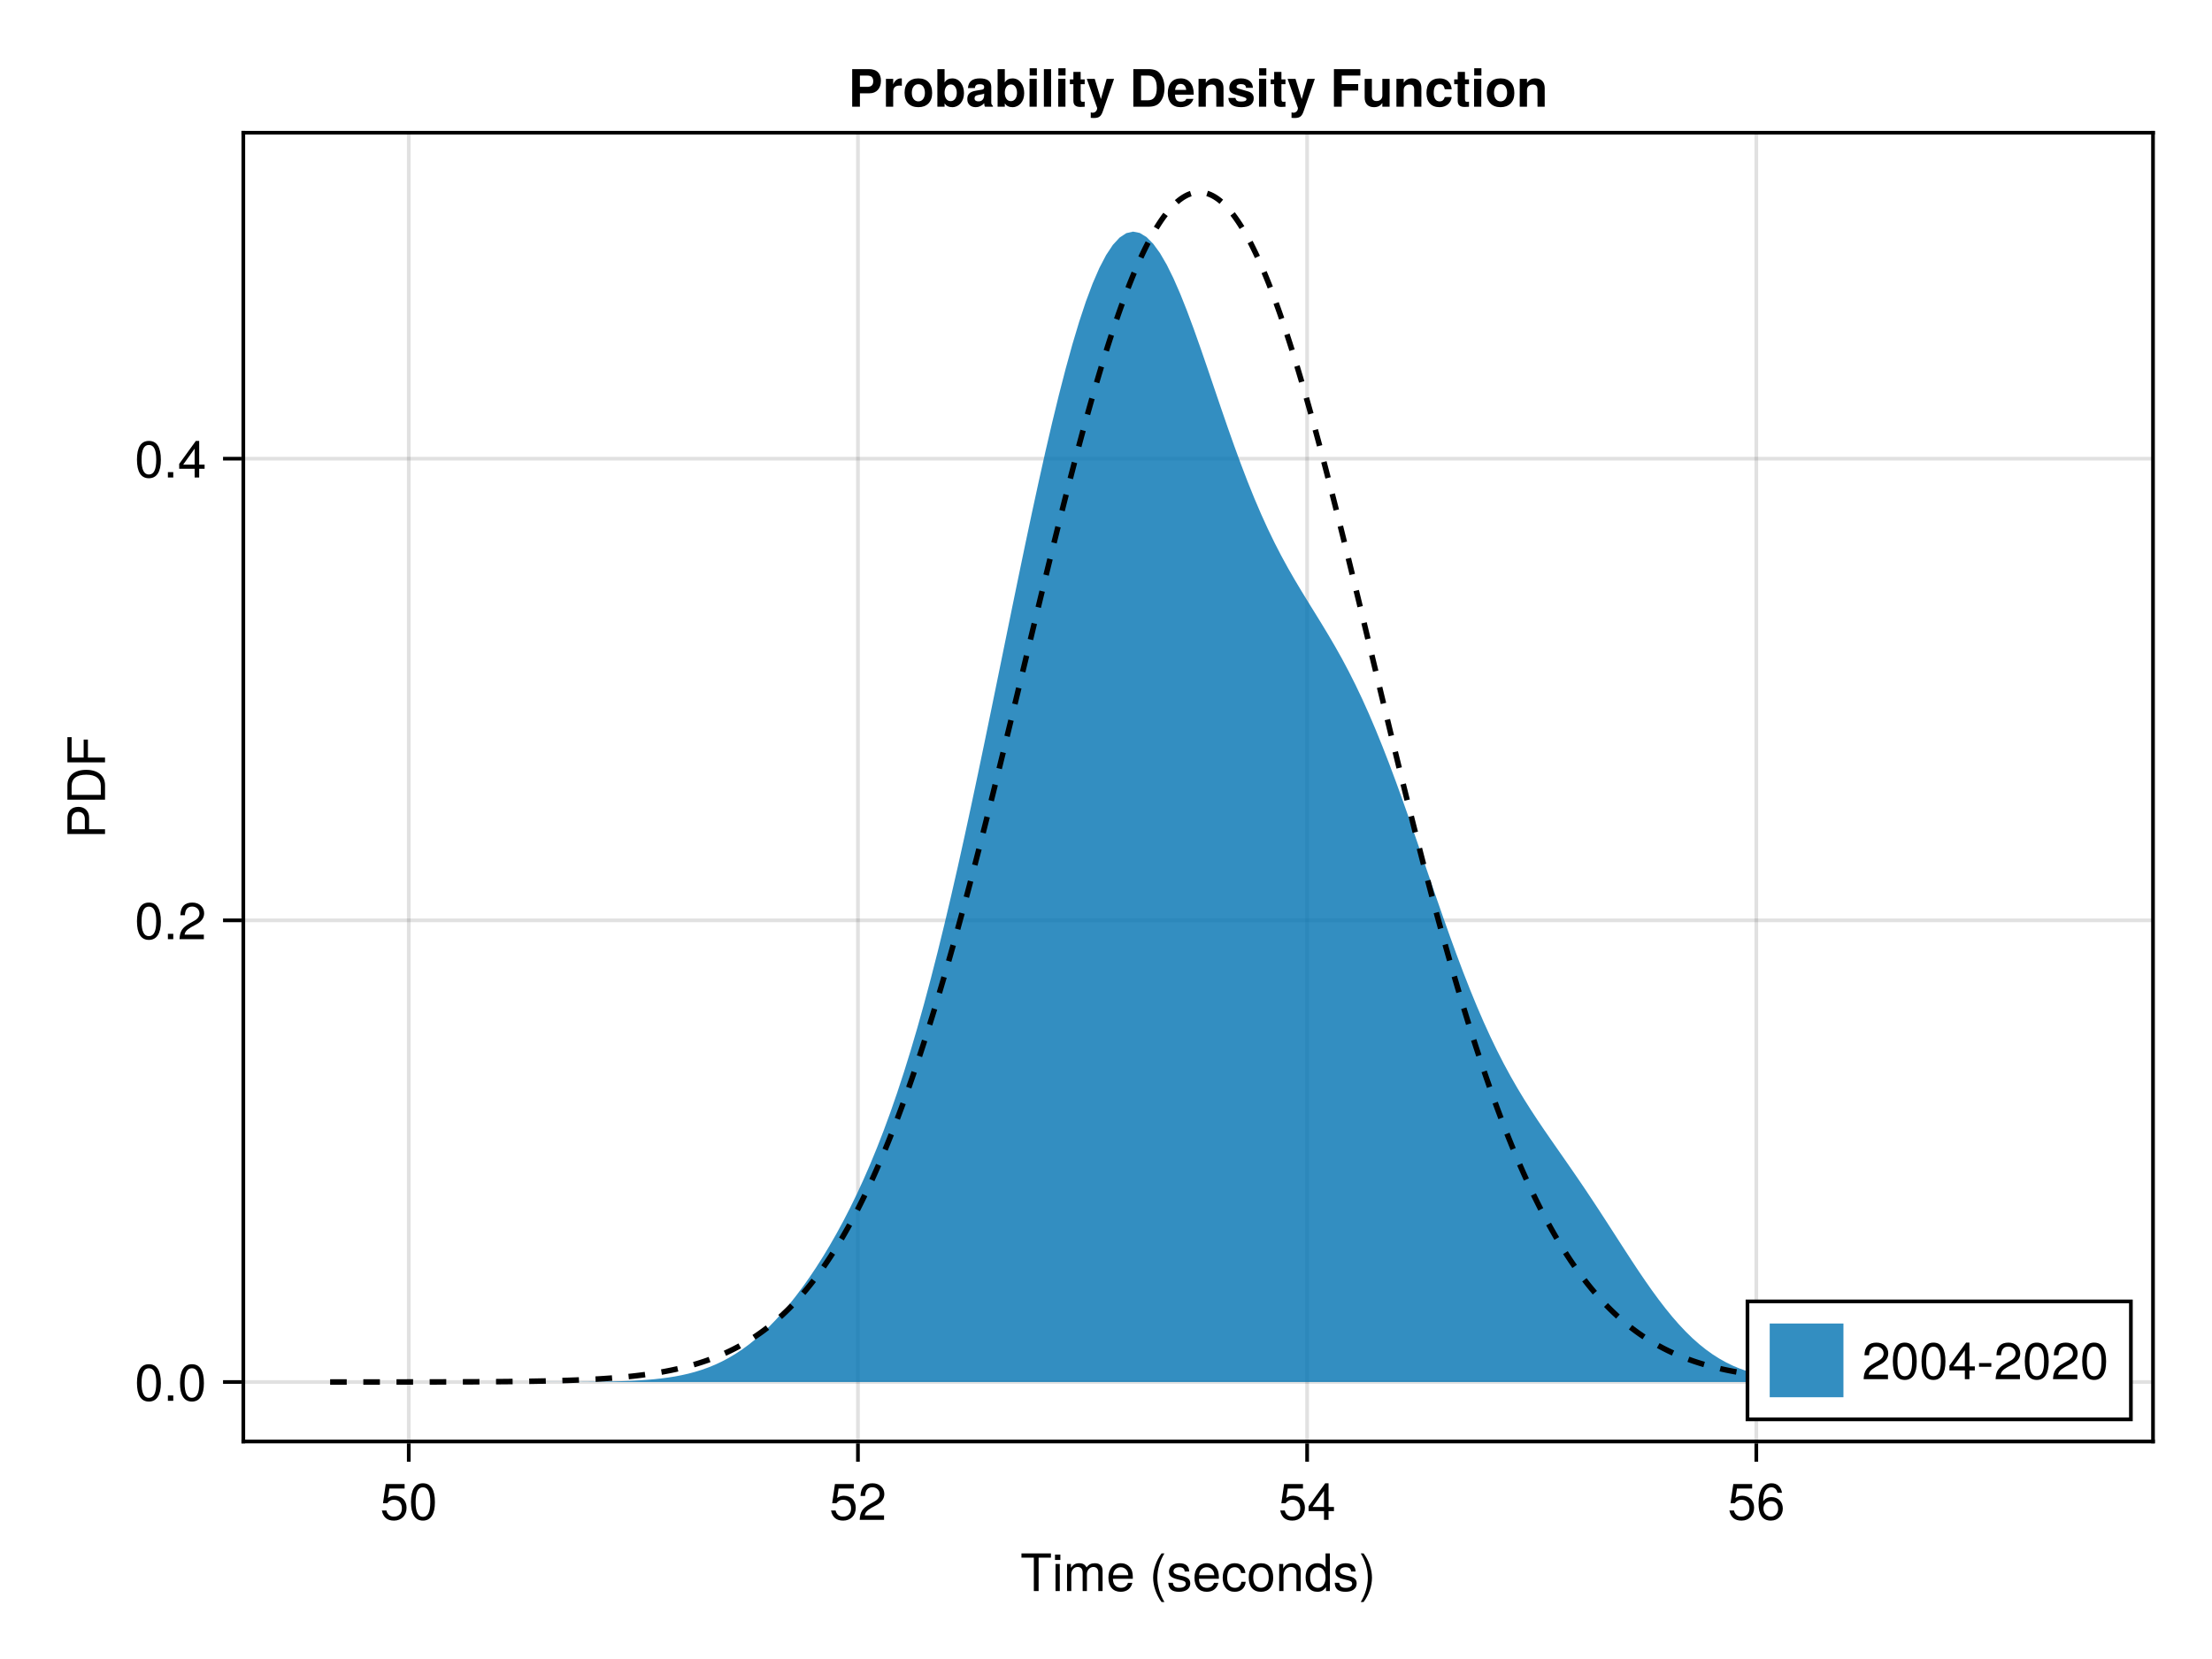 <?xml version="1.0" encoding="UTF-8"?>
<svg xmlns="http://www.w3.org/2000/svg" xmlns:xlink="http://www.w3.org/1999/xlink" width="600" height="450" viewBox="0 0 600 450">
<defs>
<g>
<g id="glyph-0-0-ffce3eb0">
<path d="M 8.297 -9.062 C 8.297 -9.062 4.953 -9.062 4.953 -9.062 C 4.953 -9.062 4.953 0 4.953 0 C 4.953 0 3.656 0 3.656 0 C 3.656 0 3.656 -9.062 3.656 -9.062 C 3.656 -9.062 0.297 -9.062 0.297 -9.062 C 0.297 -9.062 0.297 -10.203 0.297 -10.203 C 0.297 -10.203 8.297 -10.203 8.297 -10.203 C 8.297 -10.203 8.297 -9.062 8.297 -9.062 Z M 8.297 -9.062 "/>
</g>
<g id="glyph-0-1-ffce3eb0">
<path d="M 2.141 0 C 2.141 0 0.984 0 0.984 0 C 0.984 0 0.984 -7.344 0.984 -7.344 C 0.984 -7.344 2.141 -7.344 2.141 -7.344 C 2.141 -7.344 2.141 0 2.141 0 Z M 2.297 -8.438 C 2.297 -8.438 0.844 -8.438 0.844 -8.438 C 0.844 -8.438 0.844 -9.891 0.844 -9.891 C 0.844 -9.891 2.297 -9.891 2.297 -9.891 C 2.297 -9.891 2.297 -8.438 2.297 -8.438 Z M 2.297 -8.438 "/>
</g>
<g id="glyph-0-2-ffce3eb0">
<path d="M 10.641 0 C 10.641 0 9.484 0 9.484 0 C 9.484 0 9.484 -5.047 9.484 -5.047 C 9.484 -5.984 8.984 -6.531 8.141 -6.531 C 7.188 -6.531 6.391 -5.672 6.391 -4.609 C 6.391 -4.609 6.391 0 6.391 0 C 6.391 0 5.234 0 5.234 0 C 5.234 0 5.234 -5.047 5.234 -5.047 C 5.234 -5.984 4.75 -6.531 3.875 -6.531 C 2.922 -6.531 2.156 -5.672 2.156 -4.609 C 2.156 -4.609 2.156 0 2.156 0 C 2.156 0 1 0 1 0 C 1 0 1 -7.344 1 -7.344 C 1 -7.344 2.062 -7.344 2.062 -7.344 C 2.062 -7.344 2.062 -6.297 2.062 -6.297 C 2.688 -7.188 3.328 -7.547 4.312 -7.547 C 5.266 -7.547 5.859 -7.203 6.281 -6.422 C 6.969 -7.25 7.562 -7.547 8.547 -7.547 C 9.906 -7.547 10.641 -6.812 10.641 -5.5 C 10.641 -5.5 10.641 0 10.641 0 Z M 10.641 0 "/>
</g>
<g id="glyph-0-3-ffce3eb0">
</g>
<g id="glyph-0-4-ffce3eb0">
<path d="M 7.188 -3.328 C 7.188 -3.328 1.781 -3.328 1.781 -3.328 C 1.812 -1.656 2.719 -0.875 3.938 -0.875 C 4.875 -0.875 5.531 -1.266 5.859 -2.219 C 5.859 -2.219 7.031 -2.219 7.031 -2.219 C 6.734 -0.734 5.578 0.203 3.891 0.203 C 1.828 0.203 0.562 -1.219 0.562 -3.625 C 0.562 -6.031 1.875 -7.547 3.922 -7.547 C 5.297 -7.547 6.406 -6.812 6.891 -5.609 C 7.094 -5.062 7.188 -4.391 7.188 -3.328 Z M 5.938 -4.375 C 5.938 -5.516 5.047 -6.469 3.906 -6.469 C 2.734 -6.469 1.906 -5.594 1.812 -4.281 C 1.812 -4.281 5.922 -4.281 5.922 -4.281 C 5.938 -4.312 5.938 -4.375 5.938 -4.375 Z M 5.938 -4.375 "/>
</g>
<g id="glyph-0-5-ffce3eb0">
<path d="M 6.672 -2.516 C 6.531 -0.844 5.438 0.203 3.688 0.203 C 1.688 0.203 0.438 -1.234 0.438 -3.594 C 0.438 -6.031 1.719 -7.547 3.703 -7.547 C 5.328 -7.547 6.453 -6.656 6.594 -4.875 C 6.594 -4.875 5.422 -4.875 5.422 -4.875 C 5.281 -5.891 4.656 -6.469 3.688 -6.469 C 2.406 -6.469 1.656 -5.438 1.656 -3.594 C 1.656 -1.859 2.422 -0.875 3.703 -0.875 C 4.703 -0.875 5.312 -1.344 5.5 -2.516 C 5.5 -2.516 6.672 -2.516 6.672 -2.516 Z M 6.672 -2.516 "/>
</g>
<g id="glyph-0-6-ffce3eb0">
<path d="M 7.141 -3.609 C 7.141 -1.203 5.875 0.203 3.828 0.203 C 1.734 0.203 0.5 -1.203 0.5 -3.672 C 0.5 -6.125 1.75 -7.547 3.812 -7.547 C 5.922 -7.547 7.141 -6.141 7.141 -3.609 Z M 5.922 -3.625 C 5.922 -5.453 5.141 -6.469 3.828 -6.469 C 2.516 -6.469 1.719 -5.438 1.719 -3.672 C 1.719 -1.891 2.516 -0.875 3.828 -0.875 C 5.109 -0.875 5.922 -1.906 5.922 -3.625 Z M 5.922 -3.625 "/>
</g>
<g id="glyph-0-7-ffce3eb0">
<path d="M 6.812 0 C 6.812 0 5.656 0 5.656 0 C 5.656 0 5.656 -5.078 5.656 -5.078 C 5.656 -5.969 5.062 -6.531 4.141 -6.531 C 2.953 -6.531 2.141 -5.547 2.141 -4.047 C 2.141 -4.047 2.141 0 2.141 0 C 2.141 0 0.984 0 0.984 0 C 0.984 0 0.984 -7.344 0.984 -7.344 C 0.984 -7.344 2.062 -7.344 2.062 -7.344 C 2.062 -7.344 2.062 -6.109 2.062 -6.109 C 2.703 -7.125 3.406 -7.547 4.5 -7.547 C 5.906 -7.547 6.812 -6.766 6.812 -5.547 C 6.812 -5.547 6.812 0 6.812 0 Z M 6.812 0 "/>
</g>
<g id="glyph-0-8-ffce3eb0">
<path d="M 6.422 -2.062 C 6.422 -0.641 5.25 0.203 3.406 0.203 C 1.484 0.203 0.531 -0.547 0.469 -2.234 C 0.469 -2.234 1.703 -2.234 1.703 -2.234 C 1.859 -1.125 2.453 -0.875 3.5 -0.875 C 4.516 -0.875 5.203 -1.281 5.203 -1.953 C 5.203 -2.484 4.891 -2.734 4.078 -2.922 C 4.078 -2.922 2.984 -3.188 2.984 -3.188 C 1.25 -3.609 0.656 -4.156 0.656 -5.312 C 0.656 -6.656 1.766 -7.547 3.469 -7.547 C 5.172 -7.547 6.125 -6.734 6.125 -5.297 C 6.125 -5.297 4.906 -5.297 4.906 -5.297 C 4.875 -6.062 4.375 -6.469 3.438 -6.469 C 2.484 -6.469 1.875 -6.031 1.875 -5.359 C 1.875 -4.844 2.281 -4.531 3.234 -4.312 C 3.234 -4.312 4.359 -4.047 4.359 -4.047 C 5.812 -3.703 6.422 -3.156 6.422 -2.062 Z M 6.422 -2.062 "/>
</g>
<g id="glyph-0-9-ffce3eb0">
<path d="M 3.578 -3.609 C 3.578 -1.406 2.703 1.141 1.297 2.969 C 1.297 2.969 0.531 2.969 0.531 2.969 C 1.766 0.984 2.453 -1.391 2.453 -3.609 C 2.453 -5.859 1.766 -8.203 0.531 -10.203 C 0.531 -10.203 1.297 -10.203 1.297 -10.203 C 2.703 -8.375 3.578 -5.828 3.578 -3.609 Z M 3.578 -3.609 "/>
</g>
<g id="glyph-0-10-ffce3eb0">
<path d="M 7.188 -3.297 C 7.188 -1.188 5.781 0.203 3.781 0.203 C 2.016 0.203 0.891 -0.578 0.484 -2.547 C 0.484 -2.547 1.719 -2.547 1.719 -2.547 C 2.016 -1.422 2.672 -0.875 3.75 -0.875 C 5.094 -0.875 5.922 -1.688 5.922 -3.125 C 5.922 -4.594 5.078 -5.453 3.75 -5.453 C 2.984 -5.453 2.5 -5.203 1.938 -4.516 C 1.938 -4.516 0.797 -4.516 0.797 -4.516 C 0.797 -4.516 1.547 -9.719 1.547 -9.719 C 1.547 -9.719 6.656 -9.719 6.656 -9.719 C 6.656 -9.719 6.656 -8.5 6.656 -8.5 C 6.656 -8.5 2.531 -8.5 2.531 -8.5 C 2.531 -8.5 2.141 -5.938 2.141 -5.938 C 2.719 -6.359 3.281 -6.531 3.969 -6.531 C 5.875 -6.531 7.188 -5.25 7.188 -3.297 Z M 7.188 -3.297 "/>
</g>
<g id="glyph-0-11-ffce3eb0">
<path d="M 7.156 -7.016 C 7.156 -5.797 6.438 -4.766 5.047 -4.016 C 5.047 -4.016 3.656 -3.266 3.656 -3.266 C 2.438 -2.547 1.984 -2.031 1.859 -1.219 C 1.859 -1.219 7.078 -1.219 7.078 -1.219 C 7.078 -1.219 7.078 0 7.078 0 C 7.078 0 0.469 0 0.469 0 C 0.594 -2.188 1.188 -3.125 3.266 -4.297 C 3.266 -4.297 4.547 -5.031 4.547 -5.031 C 5.438 -5.531 5.891 -6.203 5.891 -6.984 C 5.891 -8.047 5.047 -8.844 3.938 -8.844 C 2.719 -8.844 2.031 -8.141 1.938 -6.484 C 1.938 -6.484 0.703 -6.484 0.703 -6.484 C 0.766 -8.891 1.953 -9.922 3.969 -9.922 C 5.859 -9.922 7.156 -8.688 7.156 -7.016 Z M 7.156 -7.016 "/>
</g>
<g id="glyph-0-12-ffce3eb0">
<path d="M 7.281 -2.375 C 7.281 -2.375 5.812 -2.375 5.812 -2.375 C 5.812 -2.375 5.812 0 5.812 0 C 5.812 0 4.578 0 4.578 0 C 4.578 0 4.578 -2.375 4.578 -2.375 C 4.578 -2.375 0.391 -2.375 0.391 -2.375 C 0.391 -2.375 0.391 -3.688 0.391 -3.688 C 0.391 -3.688 4.906 -9.922 4.906 -9.922 C 4.906 -9.922 5.812 -9.922 5.812 -9.922 C 5.812 -9.922 5.812 -3.484 5.812 -3.484 C 5.812 -3.484 7.281 -3.484 7.281 -3.484 C 7.281 -3.484 7.281 -2.375 7.281 -2.375 Z M 4.578 -3.484 C 4.578 -3.484 4.578 -7.828 4.578 -7.828 C 4.578 -7.828 1.469 -3.484 1.469 -3.484 C 1.469 -3.484 4.578 -3.484 4.578 -3.484 Z M 4.578 -3.484 "/>
</g>
<g id="glyph-0-13-ffce3eb0">
<path d="M 7.188 -3.078 C 7.188 -1.141 5.828 0.203 3.938 0.203 C 1.672 0.203 0.609 -1.422 0.609 -4.516 C 0.609 -7.984 1.844 -9.922 4.156 -9.922 C 5.672 -9.922 6.734 -8.953 6.969 -7.344 C 6.969 -7.344 5.734 -7.344 5.734 -7.344 C 5.547 -8.281 4.938 -8.828 4.078 -8.828 C 2.656 -8.828 1.875 -7.484 1.859 -5.062 C 2.391 -5.797 3.156 -6.172 4.141 -6.172 C 5.922 -6.172 7.188 -4.922 7.188 -3.078 Z M 5.922 -2.984 C 5.922 -4.312 5.188 -5.078 3.984 -5.078 C 2.766 -5.078 1.938 -4.281 1.938 -3.047 C 1.938 -1.781 2.797 -0.875 3.953 -0.875 C 5.078 -0.875 5.922 -1.734 5.922 -2.984 Z M 5.922 -2.984 "/>
</g>
<g id="glyph-0-14-ffce3eb0">
<path d="M 7.094 -4.781 C 7.094 -1.516 5.953 0.203 3.844 0.203 C 1.719 0.203 0.609 -1.516 0.609 -4.859 C 0.609 -8.188 1.703 -9.922 3.844 -9.922 C 6 -9.922 7.094 -8.219 7.094 -4.781 Z M 5.844 -4.891 C 5.844 -7.547 5.188 -8.828 3.844 -8.828 C 2.516 -8.828 1.859 -7.562 1.859 -4.844 C 1.859 -2.125 2.516 -0.812 3.828 -0.812 C 5.188 -0.812 5.844 -2.078 5.844 -4.891 Z M 5.844 -4.891 "/>
</g>
<g id="glyph-0-15-ffce3eb0">
<path d="M 3.969 -3.359 C 3.969 -3.359 0.641 -3.359 0.641 -3.359 C 0.641 -3.359 0.641 -4.375 0.641 -4.375 C 0.641 -4.375 3.969 -4.375 3.969 -4.375 C 3.969 -4.375 3.969 -3.359 3.969 -3.359 Z M 3.969 -3.359 "/>
</g>
<g id="glyph-1-0-ffce3eb0">
<path d="M 7.188 -3.328 C 7.188 -3.328 1.781 -3.328 1.781 -3.328 C 1.812 -1.656 2.719 -0.875 3.938 -0.875 C 4.875 -0.875 5.531 -1.266 5.859 -2.219 C 5.859 -2.219 7.031 -2.219 7.031 -2.219 C 6.734 -0.734 5.578 0.203 3.891 0.203 C 1.828 0.203 0.562 -1.219 0.562 -3.625 C 0.562 -6.031 1.875 -7.547 3.922 -7.547 C 5.297 -7.547 6.406 -6.812 6.891 -5.609 C 7.094 -5.062 7.188 -4.391 7.188 -3.328 Z M 5.938 -4.375 C 5.938 -5.516 5.047 -6.469 3.906 -6.469 C 2.734 -6.469 1.906 -5.594 1.812 -4.281 C 1.812 -4.281 5.922 -4.281 5.922 -4.281 C 5.938 -4.312 5.938 -4.375 5.938 -4.375 Z M 5.938 -4.375 "/>
</g>
<g id="glyph-1-1-ffce3eb0">
<path d="M 6.422 -2.062 C 6.422 -0.641 5.25 0.203 3.406 0.203 C 1.484 0.203 0.531 -0.547 0.469 -2.234 C 0.469 -2.234 1.703 -2.234 1.703 -2.234 C 1.859 -1.125 2.453 -0.875 3.5 -0.875 C 4.516 -0.875 5.203 -1.281 5.203 -1.953 C 5.203 -2.484 4.891 -2.734 4.078 -2.922 C 4.078 -2.922 2.984 -3.188 2.984 -3.188 C 1.25 -3.609 0.656 -4.156 0.656 -5.312 C 0.656 -6.656 1.766 -7.547 3.469 -7.547 C 5.172 -7.547 6.125 -6.734 6.125 -5.297 C 6.125 -5.297 4.906 -5.297 4.906 -5.297 C 4.875 -6.062 4.375 -6.469 3.438 -6.469 C 2.484 -6.469 1.875 -6.031 1.875 -5.359 C 1.875 -4.844 2.281 -4.531 3.234 -4.312 C 3.234 -4.312 4.359 -4.047 4.359 -4.047 C 5.812 -3.703 6.422 -3.156 6.422 -2.062 Z M 6.422 -2.062 "/>
</g>
<g id="glyph-1-2-ffce3eb0">
<path d="M 6.938 0 C 6.938 0 5.891 0 5.891 0 C 5.891 0 5.891 -1.078 5.891 -1.078 C 5.266 -0.172 4.562 0.203 3.562 0.203 C 1.578 0.203 0.359 -1.266 0.359 -3.734 C 0.359 -6.078 1.609 -7.547 3.516 -7.547 C 4.5 -7.547 5.281 -7.156 5.766 -6.406 C 5.766 -6.406 5.766 -10.203 5.766 -10.203 C 5.766 -10.203 6.938 -10.203 6.938 -10.203 C 6.938 -10.203 6.938 0 6.938 0 Z M 5.766 -3.641 C 5.766 -5.328 4.969 -6.453 3.703 -6.453 C 2.438 -6.453 1.578 -5.375 1.578 -3.672 C 1.578 -1.953 2.438 -0.875 3.719 -0.875 C 4.953 -0.875 5.766 -1.953 5.766 -3.641 Z M 5.766 -3.641 "/>
</g>
<g id="glyph-1-3-ffce3eb0">
<path d="M 7.156 -7.016 C 7.156 -5.797 6.438 -4.766 5.047 -4.016 C 5.047 -4.016 3.656 -3.266 3.656 -3.266 C 2.438 -2.547 1.984 -2.031 1.859 -1.219 C 1.859 -1.219 7.078 -1.219 7.078 -1.219 C 7.078 -1.219 7.078 0 7.078 0 C 7.078 0 0.469 0 0.469 0 C 0.594 -2.188 1.188 -3.125 3.266 -4.297 C 3.266 -4.297 4.547 -5.031 4.547 -5.031 C 5.438 -5.531 5.891 -6.203 5.891 -6.984 C 5.891 -8.047 5.047 -8.844 3.938 -8.844 C 2.719 -8.844 2.031 -8.141 1.938 -6.484 C 1.938 -6.484 0.703 -6.484 0.703 -6.484 C 0.766 -8.891 1.953 -9.922 3.969 -9.922 C 5.859 -9.922 7.156 -8.688 7.156 -7.016 Z M 7.156 -7.016 "/>
</g>
<g id="glyph-2-0-ffce3eb0">
<path d="M 4.078 2.969 C 4.078 2.969 3.297 2.969 3.297 2.969 C 1.906 1.141 1.016 -1.406 1.016 -3.625 C 1.016 -5.828 1.906 -8.375 3.297 -10.203 C 3.297 -10.203 4.078 -10.203 4.078 -10.203 C 2.844 -8.219 2.156 -5.859 2.156 -3.625 C 2.156 -1.391 2.844 0.969 4.078 2.969 Z M 4.078 2.969 "/>
</g>
<g id="glyph-3-0-ffce3eb0">
<path d="M 7.188 -3.297 C 7.188 -1.188 5.781 0.203 3.781 0.203 C 2.016 0.203 0.891 -0.578 0.484 -2.547 C 0.484 -2.547 1.719 -2.547 1.719 -2.547 C 2.016 -1.422 2.672 -0.875 3.75 -0.875 C 5.094 -0.875 5.922 -1.688 5.922 -3.125 C 5.922 -4.594 5.078 -5.453 3.75 -5.453 C 2.984 -5.453 2.5 -5.203 1.938 -4.516 C 1.938 -4.516 0.797 -4.516 0.797 -4.516 C 0.797 -4.516 1.547 -9.719 1.547 -9.719 C 1.547 -9.719 6.656 -9.719 6.656 -9.719 C 6.656 -9.719 6.656 -8.5 6.656 -8.5 C 6.656 -8.5 2.531 -8.5 2.531 -8.5 C 2.531 -8.5 2.141 -5.938 2.141 -5.938 C 2.719 -6.359 3.281 -6.531 3.969 -6.531 C 5.875 -6.531 7.188 -5.25 7.188 -3.297 Z M 7.188 -3.297 "/>
</g>
<g id="glyph-3-1-ffce3eb0">
<path d="M 7.094 -4.781 C 7.094 -1.516 5.953 0.203 3.844 0.203 C 1.719 0.203 0.609 -1.516 0.609 -4.859 C 0.609 -8.188 1.703 -9.922 3.844 -9.922 C 6 -9.922 7.094 -8.219 7.094 -4.781 Z M 5.844 -4.891 C 5.844 -7.547 5.188 -8.828 3.844 -8.828 C 2.516 -8.828 1.859 -7.562 1.859 -4.844 C 1.859 -2.125 2.516 -0.812 3.828 -0.812 C 5.188 -0.812 5.844 -2.078 5.844 -4.891 Z M 5.844 -4.891 "/>
</g>
<g id="glyph-3-2-ffce3eb0">
<path d="M 7.156 -7.016 C 7.156 -5.797 6.438 -4.766 5.047 -4.016 C 5.047 -4.016 3.656 -3.266 3.656 -3.266 C 2.438 -2.547 1.984 -2.031 1.859 -1.219 C 1.859 -1.219 7.078 -1.219 7.078 -1.219 C 7.078 -1.219 7.078 0 7.078 0 C 7.078 0 0.469 0 0.469 0 C 0.594 -2.188 1.188 -3.125 3.266 -4.297 C 3.266 -4.297 4.547 -5.031 4.547 -5.031 C 5.438 -5.531 5.891 -6.203 5.891 -6.984 C 5.891 -8.047 5.047 -8.844 3.938 -8.844 C 2.719 -8.844 2.031 -8.141 1.938 -6.484 C 1.938 -6.484 0.703 -6.484 0.703 -6.484 C 0.766 -8.891 1.953 -9.922 3.969 -9.922 C 5.859 -9.922 7.156 -8.688 7.156 -7.016 Z M 7.156 -7.016 "/>
</g>
<g id="glyph-3-3-ffce3eb0">
<path d="M 7.281 -2.375 C 7.281 -2.375 5.812 -2.375 5.812 -2.375 C 5.812 -2.375 5.812 0 5.812 0 C 5.812 0 4.578 0 4.578 0 C 4.578 0 4.578 -2.375 4.578 -2.375 C 4.578 -2.375 0.391 -2.375 0.391 -2.375 C 0.391 -2.375 0.391 -3.688 0.391 -3.688 C 0.391 -3.688 4.906 -9.922 4.906 -9.922 C 4.906 -9.922 5.812 -9.922 5.812 -9.922 C 5.812 -9.922 5.812 -3.484 5.812 -3.484 C 5.812 -3.484 7.281 -3.484 7.281 -3.484 C 7.281 -3.484 7.281 -2.375 7.281 -2.375 Z M 4.578 -3.484 C 4.578 -3.484 4.578 -7.828 4.578 -7.828 C 4.578 -7.828 1.469 -3.484 1.469 -3.484 C 1.469 -3.484 4.578 -3.484 4.578 -3.484 Z M 4.578 -3.484 "/>
</g>
<g id="glyph-4-0-ffce3eb0">
<path d="M 7.094 -4.781 C 7.094 -1.516 5.953 0.203 3.844 0.203 C 1.719 0.203 0.609 -1.516 0.609 -4.859 C 0.609 -8.188 1.703 -9.922 3.844 -9.922 C 6 -9.922 7.094 -8.219 7.094 -4.781 Z M 5.844 -4.891 C 5.844 -7.547 5.188 -8.828 3.844 -8.828 C 2.516 -8.828 1.859 -7.562 1.859 -4.844 C 1.859 -2.125 2.516 -0.812 3.828 -0.812 C 5.188 -0.812 5.844 -2.078 5.844 -4.891 Z M 5.844 -4.891 "/>
</g>
<g id="glyph-5-0-ffce3eb0">
<path d="M -7.203 -8.641 C -5.516 -8.641 -4.328 -7.469 -4.328 -5.781 C -4.328 -5.781 -4.328 -2.578 -4.328 -2.578 C -4.328 -2.578 0 -2.578 0 -2.578 C 0 -2.578 0 -1.281 0 -1.281 C 0 -1.281 -10.203 -1.281 -10.203 -1.281 C -10.203 -1.281 -10.203 -5.484 -10.203 -5.484 C -10.203 -7.5 -9.125 -8.641 -7.203 -8.641 Z M -7.266 -7.281 C -8.391 -7.281 -9.062 -6.531 -9.062 -5.297 C -9.062 -5.297 -9.062 -2.578 -9.062 -2.578 C -9.062 -2.578 -5.469 -2.578 -5.469 -2.578 C -5.469 -2.578 -5.469 -5.297 -5.469 -5.297 C -5.469 -6.531 -6.141 -7.281 -7.266 -7.281 Z M -7.266 -7.281 "/>
</g>
<g id="glyph-6-0-ffce3eb0">
<path d="M -5.109 -9.344 C -1.938 -9.344 0 -7.75 0 -5.188 C 0 -5.188 0 -1.25 0 -1.25 C 0 -1.25 -10.203 -1.25 -10.203 -1.25 C -10.203 -1.25 -10.203 -5.188 -10.203 -5.188 C -10.203 -7.766 -8.281 -9.344 -5.109 -9.344 Z M -5.094 -8.031 C -7.703 -8.031 -9.062 -6.969 -9.062 -4.953 C -9.062 -4.953 -9.062 -2.547 -9.062 -2.547 C -9.062 -2.547 -1.141 -2.547 -1.141 -2.547 C -1.141 -2.547 -1.141 -4.953 -1.141 -4.953 C -1.141 -6.969 -2.516 -8.031 -5.094 -8.031 Z M -5.094 -8.031 "/>
</g>
<g id="glyph-7-0-ffce3eb0">
<path d="M -9.062 -8.109 C -9.062 -8.109 -9.062 -2.562 -9.062 -2.562 C -9.062 -2.562 -5.797 -2.562 -5.797 -2.562 C -5.797 -2.562 -5.797 -7.438 -5.797 -7.438 C -5.797 -7.438 -4.641 -7.438 -4.641 -7.438 C -4.641 -7.438 -4.641 -2.562 -4.641 -2.562 C -4.641 -2.562 0 -2.562 0 -2.562 C 0 -2.562 0 -1.266 0 -1.266 C 0 -1.266 -10.203 -1.266 -10.203 -1.266 C -10.203 -1.266 -10.203 -8.109 -10.203 -8.109 C -10.203 -8.109 -9.062 -8.109 -9.062 -8.109 Z M -9.062 -8.109 "/>
</g>
<g id="glyph-8-0-ffce3eb0">
<path d="M 7.094 -4.781 C 7.094 -1.516 5.953 0.203 3.844 0.203 C 1.719 0.203 0.609 -1.516 0.609 -4.859 C 0.609 -8.188 1.703 -9.922 3.844 -9.922 C 6 -9.922 7.094 -8.219 7.094 -4.781 Z M 5.844 -4.891 C 5.844 -7.547 5.188 -8.828 3.844 -8.828 C 2.516 -8.828 1.859 -7.562 1.859 -4.844 C 1.859 -2.125 2.516 -0.812 3.828 -0.812 C 5.188 -0.812 5.844 -2.078 5.844 -4.891 Z M 5.844 -4.891 "/>
</g>
<g id="glyph-8-1-ffce3eb0">
<path d="M 2.672 0 C 2.672 0 1.219 0 1.219 0 C 1.219 0 1.219 -1.453 1.219 -1.453 C 1.219 -1.453 2.672 -1.453 2.672 -1.453 C 2.672 -1.453 2.672 0 2.672 0 Z M 2.672 0 "/>
</g>
<g id="glyph-9-0-ffce3eb0">
<path d="M 8.859 -7.047 C 8.859 -4.969 7.656 -3.641 5.781 -3.641 C 5.781 -3.641 3.156 -3.641 3.156 -3.641 C 3.156 -3.641 3.156 0 3.156 0 C 3.156 0 1.062 0 1.062 0 C 1.062 0 1.062 -10.203 1.062 -10.203 C 1.062 -10.203 5.578 -10.203 5.578 -10.203 C 7.703 -10.203 8.859 -9.094 8.859 -7.047 Z M 6.766 -6.922 C 6.766 -7.969 6.25 -8.453 5.125 -8.453 C 5.125 -8.453 3.156 -8.453 3.156 -8.453 C 3.156 -8.453 3.156 -5.391 3.156 -5.391 C 3.156 -5.391 5.125 -5.391 5.125 -5.391 C 6.25 -5.391 6.766 -5.875 6.766 -6.922 Z M 6.766 -6.922 "/>
</g>
<g id="glyph-9-1-ffce3eb0">
<path d="M 7.969 -3.719 C 7.969 -1.297 6.531 0.125 4.234 0.125 C 1.906 0.125 0.484 -1.281 0.484 -3.781 C 0.484 -6.266 1.906 -7.688 4.219 -7.688 C 6.578 -7.688 7.969 -6.281 7.969 -3.719 Z M 6 -3.75 C 6 -5.234 5.312 -6.109 4.234 -6.109 C 3.156 -6.109 2.453 -5.219 2.453 -3.781 C 2.453 -2.344 3.156 -1.453 4.234 -1.453 C 5.281 -1.453 6 -2.344 6 -3.75 Z M 6 -3.75 "/>
</g>
<g id="glyph-10-0-ffce3eb0">
<path d="M 5.188 -5.688 C 4.906 -5.719 4.781 -5.734 4.562 -5.734 C 3.422 -5.734 2.844 -5.172 2.844 -4.016 C 2.844 -4.016 2.844 0 2.844 0 C 2.844 0 0.875 0 0.875 0 C 0.875 0 0.875 -7.562 0.875 -7.562 C 0.875 -7.562 2.844 -7.562 2.844 -7.562 C 2.844 -7.562 2.844 -6.078 2.844 -6.078 C 3.266 -7.094 4.047 -7.688 4.938 -7.688 C 5 -7.688 5.062 -7.688 5.188 -7.672 C 5.188 -7.672 5.188 -5.688 5.188 -5.688 Z M 5.188 -5.688 "/>
</g>
<g id="glyph-10-1-ffce3eb0">
<path d="M 8.047 -3.688 C 8.047 -1.406 6.672 0.125 4.875 0.125 C 3.922 0.125 3.266 -0.219 2.781 -0.875 C 2.781 -0.875 2.781 0 2.781 0 C 2.781 0 0.828 0 0.828 0 C 0.828 0 0.828 -10.203 0.828 -10.203 C 0.828 -10.203 2.781 -10.203 2.781 -10.203 C 2.781 -10.203 2.781 -6.578 2.781 -6.578 C 3.266 -7.344 3.938 -7.688 4.875 -7.688 C 6.859 -7.688 8.047 -5.828 8.047 -3.688 Z M 6.094 -3.766 C 6.094 -5.172 5.406 -6.047 4.438 -6.047 C 3.453 -6.047 2.781 -5.188 2.781 -3.812 C 2.781 -2.359 3.438 -1.516 4.438 -1.516 C 5.406 -1.516 6.094 -2.391 6.094 -3.766 Z M 6.094 -3.766 "/>
</g>
<g id="glyph-10-2-ffce3eb0">
<path d="M 7.344 0 C 7.344 0 5.203 0 5.203 0 C 5.031 -0.219 4.984 -0.562 4.984 -0.953 C 4.297 -0.234 3.531 0.125 2.688 0.125 C 1.422 0.125 0.391 -0.578 0.391 -2.047 C 0.391 -3.422 1.125 -4.062 2.625 -4.328 C 2.625 -4.328 3.406 -4.469 3.406 -4.469 C 4.375 -4.641 4.969 -4.547 4.969 -5.344 C 4.969 -5.859 4.594 -6.109 3.844 -6.109 C 2.875 -6.109 2.547 -5.859 2.453 -5.062 C 2.453 -5.062 0.562 -5.062 0.562 -5.062 C 0.688 -6.812 1.75 -7.688 3.797 -7.688 C 5.844 -7.688 6.891 -6.906 6.891 -5.359 C 6.891 -5.359 6.891 -1.156 6.891 -1.156 C 6.891 -0.766 6.984 -0.562 7.344 -0.234 C 7.344 -0.234 7.344 0 7.344 0 Z M 4.969 -3.234 C 4.969 -3.234 4.969 -3.562 4.969 -3.562 C 4.75 -3.453 4.656 -3.438 4.141 -3.328 C 4.141 -3.328 3.469 -3.203 3.469 -3.203 C 2.656 -3.047 2.359 -2.844 2.359 -2.266 C 2.359 -1.703 2.766 -1.453 3.422 -1.453 C 4.406 -1.453 4.969 -2.094 4.969 -3.234 Z M 4.969 -3.234 "/>
</g>
<g id="glyph-10-3-ffce3eb0">
<path d="M 2.891 0 C 2.891 0 0.938 0 0.938 0 C 0.938 0 0.938 -7.562 0.938 -7.562 C 0.938 -7.562 2.891 -7.562 2.891 -7.562 C 2.891 -7.562 2.891 0 2.891 0 Z M 2.922 -8.469 C 2.922 -8.469 0.969 -8.469 0.969 -8.469 C 0.969 -8.469 0.969 -10.438 0.969 -10.438 C 0.969 -10.438 2.922 -10.438 2.922 -10.438 C 2.922 -10.438 2.922 -8.469 2.922 -8.469 Z M 2.922 -8.469 "/>
</g>
<g id="glyph-10-4-ffce3eb0">
<path d="M 2.891 0 C 2.891 0 0.938 0 0.938 0 C 0.938 0 0.938 -10.203 0.938 -10.203 C 0.938 -10.203 2.891 -10.203 2.891 -10.203 C 2.891 -10.203 2.891 0 2.891 0 Z M 2.891 0 "/>
</g>
<g id="glyph-10-5-ffce3eb0">
<path d="M 4.219 0 C 3.859 0.016 3.516 0.062 3.078 0.062 C 1.797 0.062 1.156 -0.438 1.156 -1.625 C 1.156 -1.625 1.156 -6.109 1.156 -6.109 C 1.156 -6.109 0.203 -6.109 0.203 -6.109 C 0.203 -6.109 0.203 -7.406 0.203 -7.406 C 0.203 -7.406 1.156 -7.406 1.156 -7.406 C 1.156 -7.406 1.156 -9.438 1.156 -9.438 C 1.156 -9.438 3.125 -9.438 3.125 -9.438 C 3.125 -9.438 3.125 -7.406 3.125 -7.406 C 3.125 -7.406 4.219 -7.406 4.219 -7.406 C 4.219 -7.406 4.219 -6.109 4.219 -6.109 C 4.219 -6.109 3.125 -6.109 3.125 -6.109 C 3.125 -6.109 3.125 -2.156 3.125 -2.156 C 3.125 -1.484 3.25 -1.328 3.766 -1.328 C 3.906 -1.328 4.016 -1.344 4.219 -1.375 C 4.219 -1.375 4.219 0 4.219 0 Z M 4.219 0 "/>
</g>
<g id="glyph-10-6-ffce3eb0">
</g>
<g id="glyph-10-7-ffce3eb0">
<path d="M 7.281 -2.234 C 7.281 -0.719 6.109 0.125 3.969 0.125 C 1.688 0.125 0.469 -0.734 0.406 -2.391 C 0.406 -2.391 2.328 -2.391 2.328 -2.391 C 2.484 -1.578 2.969 -1.406 3.859 -1.406 C 4.781 -1.406 5.312 -1.594 5.312 -2.062 C 5.312 -2.266 5.156 -2.422 4.656 -2.578 C 4.656 -2.578 2.328 -3.297 2.328 -3.297 C 0.922 -3.734 0.672 -4.234 0.672 -5.172 C 0.672 -6.719 1.859 -7.688 3.781 -7.688 C 5.812 -7.688 7.047 -6.719 7.062 -5.125 C 7.062 -5.125 5.188 -5.125 5.188 -5.125 C 5.172 -5.812 4.703 -6.141 3.766 -6.141 C 3.078 -6.141 2.625 -5.859 2.625 -5.453 C 2.625 -5.141 2.766 -5.016 3.312 -4.859 C 3.312 -4.859 5.797 -4.141 5.797 -4.141 C 6.797 -3.844 7.281 -3.203 7.281 -2.344 C 7.281 -2.344 7.281 -2.234 7.281 -2.234 Z M 7.281 -2.234 "/>
</g>
<g id="glyph-10-8-ffce3eb0">
<path d="M 8.203 -8.453 C 8.203 -8.453 3.141 -8.453 3.141 -8.453 C 3.141 -8.453 3.141 -6.141 3.141 -6.141 C 3.141 -6.141 7.609 -6.141 7.609 -6.141 C 7.609 -6.141 7.609 -4.391 7.609 -4.391 C 7.609 -4.391 3.141 -4.391 3.141 -4.391 C 3.141 -4.391 3.141 0 3.141 0 C 3.141 0 1.031 0 1.031 0 C 1.031 0 1.031 -10.203 1.031 -10.203 C 1.031 -10.203 8.203 -10.203 8.203 -10.203 C 8.203 -10.203 8.203 -8.453 8.203 -8.453 Z M 8.203 -8.453 "/>
</g>
<g id="glyph-10-9-ffce3eb0">
<path d="M 7.641 0 C 7.641 0 5.688 0 5.688 0 C 5.688 0 5.688 -4.656 5.688 -4.656 C 5.688 -5.562 5.266 -6.016 4.422 -6.016 C 3.469 -6.016 2.844 -5.438 2.844 -4.531 C 2.844 -4.531 2.844 0 2.844 0 C 2.844 0 0.875 0 0.875 0 C 0.875 0 0.875 -7.562 0.875 -7.562 C 0.875 -7.562 2.844 -7.562 2.844 -7.562 C 2.844 -7.562 2.844 -6.469 2.844 -6.469 C 3.406 -7.312 4.094 -7.688 5.109 -7.688 C 6.719 -7.688 7.641 -6.734 7.641 -5.062 C 7.641 -5.062 7.641 0 7.641 0 Z M 7.641 0 "/>
</g>
<g id="glyph-10-10-ffce3eb0">
<path d="M 7.312 -2.625 C 7.125 -1.016 5.859 0.125 4.016 0.125 C 1.781 0.125 0.469 -1.234 0.469 -3.719 C 0.469 -6.297 1.797 -7.688 4.047 -7.688 C 5.938 -7.688 7.172 -6.578 7.312 -4.734 C 7.312 -4.734 5.438 -4.734 5.438 -4.734 C 5.203 -5.719 4.828 -6.109 4.031 -6.109 C 2.797 -6.109 2.438 -5.109 2.438 -3.719 C 2.438 -2.25 3.031 -1.453 4.031 -1.453 C 4.781 -1.453 5.188 -1.828 5.438 -2.625 C 5.438 -2.625 7.312 -2.625 7.312 -2.625 Z M 7.312 -2.625 "/>
</g>
<g id="glyph-11-0-ffce3eb0">
<path d="M 8.047 -3.688 C 8.047 -1.406 6.672 0.125 4.875 0.125 C 3.922 0.125 3.266 -0.219 2.781 -0.875 C 2.781 -0.875 2.781 0 2.781 0 C 2.781 0 0.828 0 0.828 0 C 0.828 0 0.828 -10.203 0.828 -10.203 C 0.828 -10.203 2.781 -10.203 2.781 -10.203 C 2.781 -10.203 2.781 -6.578 2.781 -6.578 C 3.266 -7.344 3.938 -7.688 4.875 -7.688 C 6.859 -7.688 8.047 -5.828 8.047 -3.688 Z M 6.094 -3.766 C 6.094 -5.172 5.406 -6.047 4.438 -6.047 C 3.453 -6.047 2.781 -5.188 2.781 -3.812 C 2.781 -2.359 3.438 -1.516 4.438 -1.516 C 5.406 -1.516 6.094 -2.391 6.094 -3.766 Z M 6.094 -3.766 "/>
</g>
<g id="glyph-11-1-ffce3eb0">
<path d="M 9.531 -5.109 C 9.531 -3.531 9.094 -2.141 8.281 -1.188 C 7.594 -0.359 6.625 0 5.062 0 C 5.062 0 1.078 0 1.078 0 C 1.078 0 1.078 -10.203 1.078 -10.203 C 1.078 -10.203 5.062 -10.203 5.062 -10.203 C 6.641 -10.203 7.609 -9.859 8.281 -9.031 C 9.094 -8.062 9.531 -6.672 9.531 -5.109 Z M 7.438 -5.094 C 7.438 -7.344 6.656 -8.453 5.062 -8.453 C 5.062 -8.453 3.172 -8.453 3.172 -8.453 C 3.172 -8.453 3.172 -1.75 3.172 -1.75 C 3.172 -1.75 5.062 -1.75 5.062 -1.75 C 6.656 -1.75 7.438 -2.859 7.438 -5.094 Z M 7.438 -5.094 "/>
</g>
<g id="glyph-11-2-ffce3eb0">
<path d="M 7.344 -3.5 C 7.344 -3.5 7.344 -3.266 7.344 -3.266 C 7.344 -3.266 2.266 -3.266 2.266 -3.266 C 2.328 -1.797 2.906 -1.375 3.844 -1.375 C 4.547 -1.375 5.172 -1.578 5.328 -2.125 C 5.328 -2.125 7.266 -2.125 7.266 -2.125 C 6.828 -0.641 5.453 0.125 3.766 0.125 C 1.625 0.125 0.312 -1.266 0.312 -3.688 C 0.312 -6.219 1.641 -7.688 3.812 -7.688 C 6.031 -7.688 7.344 -6.109 7.344 -3.5 Z M 5.312 -4.562 C 5.203 -5.641 4.625 -6.188 3.781 -6.188 C 2.906 -6.188 2.422 -5.609 2.297 -4.562 C 2.297 -4.562 5.312 -4.562 5.312 -4.562 Z M 5.312 -4.562 "/>
</g>
<g id="glyph-11-3-ffce3eb0">
<path d="M 7.531 -7.562 C 7.531 -7.562 4.422 1.391 4.422 1.391 C 3.906 2.828 3.219 3.062 1.906 3.062 C 1.672 3.062 1.5 3.047 1.203 3.016 C 1.203 3.016 1.203 1.547 1.203 1.547 C 1.453 1.609 1.562 1.625 1.719 1.625 C 2.406 1.625 2.938 1.078 2.938 0.359 C 2.938 0.359 2.938 0.328 2.938 0.328 C 2.938 0.328 0.125 -7.562 0.125 -7.562 C 0.125 -7.562 2.281 -7.562 2.281 -7.562 C 2.281 -7.562 3.953 -2.062 3.953 -2.062 C 3.953 -2.062 5.516 -7.562 5.516 -7.562 C 5.516 -7.562 7.531 -7.562 7.531 -7.562 Z M 7.531 -7.562 "/>
</g>
<g id="glyph-11-4-ffce3eb0">
<path d="M 7.578 0 C 7.578 0 5.609 0 5.609 0 C 5.609 0 5.609 -1 5.609 -1 C 5.047 -0.25 4.375 0.125 3.344 0.125 C 1.734 0.125 0.812 -0.828 0.812 -2.484 C 0.812 -2.484 0.812 -7.562 0.812 -7.562 C 0.812 -7.562 2.766 -7.562 2.766 -7.562 C 2.766 -7.562 2.766 -2.891 2.766 -2.891 C 2.766 -1.984 3.188 -1.547 4.031 -1.547 C 4.984 -1.547 5.609 -2.125 5.609 -3.031 C 5.609 -3.031 5.609 -7.562 5.609 -7.562 C 5.609 -7.562 7.578 -7.562 7.578 -7.562 C 7.578 -7.562 7.578 0 7.578 0 Z M 7.578 0 "/>
</g>
<g id="glyph-11-5-ffce3eb0">
<path d="M 4.219 0 C 3.859 0.016 3.516 0.062 3.078 0.062 C 1.797 0.062 1.156 -0.438 1.156 -1.625 C 1.156 -1.625 1.156 -6.109 1.156 -6.109 C 1.156 -6.109 0.203 -6.109 0.203 -6.109 C 0.203 -6.109 0.203 -7.406 0.203 -7.406 C 0.203 -7.406 1.156 -7.406 1.156 -7.406 C 1.156 -7.406 1.156 -9.438 1.156 -9.438 C 1.156 -9.438 3.125 -9.438 3.125 -9.438 C 3.125 -9.438 3.125 -7.406 3.125 -7.406 C 3.125 -7.406 4.219 -7.406 4.219 -7.406 C 4.219 -7.406 4.219 -6.109 4.219 -6.109 C 4.219 -6.109 3.125 -6.109 3.125 -6.109 C 3.125 -6.109 3.125 -2.156 3.125 -2.156 C 3.125 -1.484 3.25 -1.328 3.766 -1.328 C 3.906 -1.328 4.016 -1.344 4.219 -1.375 C 4.219 -1.375 4.219 0 4.219 0 Z M 4.219 0 "/>
</g>
<g id="glyph-11-6-ffce3eb0">
<path d="M 7.969 -3.719 C 7.969 -1.297 6.531 0.125 4.234 0.125 C 1.906 0.125 0.484 -1.281 0.484 -3.781 C 0.484 -6.266 1.906 -7.688 4.219 -7.688 C 6.578 -7.688 7.969 -6.281 7.969 -3.719 Z M 6 -3.75 C 6 -5.234 5.312 -6.109 4.234 -6.109 C 3.156 -6.109 2.453 -5.219 2.453 -3.781 C 2.453 -2.344 3.156 -1.453 4.234 -1.453 C 5.281 -1.453 6 -2.344 6 -3.75 Z M 6 -3.75 "/>
</g>
<g id="glyph-12-0-ffce3eb0">
<path d="M 7.531 -7.562 C 7.531 -7.562 4.422 1.391 4.422 1.391 C 3.906 2.828 3.219 3.062 1.906 3.062 C 1.672 3.062 1.5 3.047 1.203 3.016 C 1.203 3.016 1.203 1.547 1.203 1.547 C 1.453 1.609 1.562 1.625 1.719 1.625 C 2.406 1.625 2.938 1.078 2.938 0.359 C 2.938 0.359 2.938 0.328 2.938 0.328 C 2.938 0.328 0.125 -7.562 0.125 -7.562 C 0.125 -7.562 2.281 -7.562 2.281 -7.562 C 2.281 -7.562 3.953 -2.062 3.953 -2.062 C 3.953 -2.062 5.516 -7.562 5.516 -7.562 C 5.516 -7.562 7.531 -7.562 7.531 -7.562 Z M 7.531 -7.562 "/>
</g>
<g id="glyph-12-1-ffce3eb0">
<path d="M 7.641 0 C 7.641 0 5.688 0 5.688 0 C 5.688 0 5.688 -4.656 5.688 -4.656 C 5.688 -5.562 5.266 -6.016 4.422 -6.016 C 3.469 -6.016 2.844 -5.438 2.844 -4.531 C 2.844 -4.531 2.844 0 2.844 0 C 2.844 0 0.875 0 0.875 0 C 0.875 0 0.875 -7.562 0.875 -7.562 C 0.875 -7.562 2.844 -7.562 2.844 -7.562 C 2.844 -7.562 2.844 -6.469 2.844 -6.469 C 3.406 -7.312 4.094 -7.688 5.109 -7.688 C 6.719 -7.688 7.641 -6.734 7.641 -5.062 C 7.641 -5.062 7.641 0 7.641 0 Z M 7.641 0 "/>
</g>
<g id="glyph-12-2-ffce3eb0">
<path d="M 4.219 0 C 3.859 0.016 3.516 0.062 3.078 0.062 C 1.797 0.062 1.156 -0.438 1.156 -1.625 C 1.156 -1.625 1.156 -6.109 1.156 -6.109 C 1.156 -6.109 0.203 -6.109 0.203 -6.109 C 0.203 -6.109 0.203 -7.406 0.203 -7.406 C 0.203 -7.406 1.156 -7.406 1.156 -7.406 C 1.156 -7.406 1.156 -9.438 1.156 -9.438 C 1.156 -9.438 3.125 -9.438 3.125 -9.438 C 3.125 -9.438 3.125 -7.406 3.125 -7.406 C 3.125 -7.406 4.219 -7.406 4.219 -7.406 C 4.219 -7.406 4.219 -6.109 4.219 -6.109 C 4.219 -6.109 3.125 -6.109 3.125 -6.109 C 3.125 -6.109 3.125 -2.156 3.125 -2.156 C 3.125 -1.484 3.25 -1.328 3.766 -1.328 C 3.906 -1.328 4.016 -1.344 4.219 -1.375 C 4.219 -1.375 4.219 0 4.219 0 Z M 4.219 0 "/>
</g>
<g id="glyph-12-3-ffce3eb0">
</g>
<g id="glyph-12-4-ffce3eb0">
<path d="M 2.891 0 C 2.891 0 0.938 0 0.938 0 C 0.938 0 0.938 -7.562 0.938 -7.562 C 0.938 -7.562 2.891 -7.562 2.891 -7.562 C 2.891 -7.562 2.891 0 2.891 0 Z M 2.922 -8.469 C 2.922 -8.469 0.969 -8.469 0.969 -8.469 C 0.969 -8.469 0.969 -10.438 0.969 -10.438 C 0.969 -10.438 2.922 -10.438 2.922 -10.438 C 2.922 -10.438 2.922 -8.469 2.922 -8.469 Z M 2.922 -8.469 "/>
</g>
<g id="glyph-13-0-ffce3eb0">
<path d="M 7.094 -4.781 C 7.094 -1.516 5.953 0.203 3.844 0.203 C 1.719 0.203 0.609 -1.516 0.609 -4.859 C 0.609 -8.188 1.703 -9.922 3.844 -9.922 C 6 -9.922 7.094 -8.219 7.094 -4.781 Z M 5.844 -4.891 C 5.844 -7.547 5.188 -8.828 3.844 -8.828 C 2.516 -8.828 1.859 -7.562 1.859 -4.844 C 1.859 -2.125 2.516 -0.812 3.828 -0.812 C 5.188 -0.812 5.844 -2.078 5.844 -4.891 Z M 5.844 -4.891 "/>
</g>
<g id="glyph-13-1-ffce3eb0">
<path d="M 7.156 -7.016 C 7.156 -5.797 6.438 -4.766 5.047 -4.016 C 5.047 -4.016 3.656 -3.266 3.656 -3.266 C 2.438 -2.547 1.984 -2.031 1.859 -1.219 C 1.859 -1.219 7.078 -1.219 7.078 -1.219 C 7.078 -1.219 7.078 0 7.078 0 C 7.078 0 0.469 0 0.469 0 C 0.594 -2.188 1.188 -3.125 3.266 -4.297 C 3.266 -4.297 4.547 -5.031 4.547 -5.031 C 5.438 -5.531 5.891 -6.203 5.891 -6.984 C 5.891 -8.047 5.047 -8.844 3.938 -8.844 C 2.719 -8.844 2.031 -8.141 1.938 -6.484 C 1.938 -6.484 0.703 -6.484 0.703 -6.484 C 0.766 -8.891 1.953 -9.922 3.969 -9.922 C 5.859 -9.922 7.156 -8.688 7.156 -7.016 Z M 7.156 -7.016 "/>
</g>
<g id="glyph-14-0-ffce3eb0">
<path d="M 7.094 -4.781 C 7.094 -1.516 5.953 0.203 3.844 0.203 C 1.719 0.203 0.609 -1.516 0.609 -4.859 C 0.609 -8.188 1.703 -9.922 3.844 -9.922 C 6 -9.922 7.094 -8.219 7.094 -4.781 Z M 5.844 -4.891 C 5.844 -7.547 5.188 -8.828 3.844 -8.828 C 2.516 -8.828 1.859 -7.562 1.859 -4.844 C 1.859 -2.125 2.516 -0.812 3.828 -0.812 C 5.188 -0.812 5.844 -2.078 5.844 -4.891 Z M 5.844 -4.891 "/>
</g>
</g>
</defs>
<rect x="-60" y="-45" width="720" height="540" fill="rgb(100%, 100%, 100%)" fill-opacity="1"/>
<path fill-rule="nonzero" fill="rgb(100%, 100%, 100%)" fill-opacity="1" d="M 66 391 L 584 391 L 584 36 L 66 36 Z M 66 391 "/>
<path fill="none" stroke-width="1" stroke-linecap="butt" stroke-linejoin="miter" stroke="rgb(0%, 0%, 0%)" stroke-opacity="0.12" stroke-miterlimit="1.155" d="M 110.875 391 L 110.875 36 "/>
<path fill="none" stroke-width="1" stroke-linecap="butt" stroke-linejoin="miter" stroke="rgb(0%, 0%, 0%)" stroke-opacity="0.12" stroke-miterlimit="1.155" d="M 232.715 391 L 232.715 36 "/>
<path fill="none" stroke-width="1" stroke-linecap="butt" stroke-linejoin="miter" stroke="rgb(0%, 0%, 0%)" stroke-opacity="0.12" stroke-miterlimit="1.155" d="M 354.555 391 L 354.555 36 "/>
<path fill="none" stroke-width="1" stroke-linecap="butt" stroke-linejoin="miter" stroke="rgb(0%, 0%, 0%)" stroke-opacity="0.12" stroke-miterlimit="1.155" d="M 476.395 391 L 476.395 36 "/>
<path fill="none" stroke-width="1" stroke-linecap="butt" stroke-linejoin="miter" stroke="rgb(0%, 0%, 0%)" stroke-opacity="0.12" stroke-miterlimit="1.155" d="M 66 374.863 L 584 374.863 "/>
<path fill="none" stroke-width="1" stroke-linecap="butt" stroke-linejoin="miter" stroke="rgb(0%, 0%, 0%)" stroke-opacity="0.12" stroke-miterlimit="1.155" d="M 66 249.641 L 584 249.641 "/>
<path fill="none" stroke-width="1" stroke-linecap="butt" stroke-linejoin="miter" stroke="rgb(0%, 0%, 0%)" stroke-opacity="0.12" stroke-miterlimit="1.155" d="M 66 124.418 L 584 124.418 "/>
<g fill="rgb(0%, 0%, 0%)" fill-opacity="1">
<use xlink:href="#glyph-0-0-ffce3eb0" x="276.77" y="431.568"/>
</g>
<g fill="rgb(0%, 0%, 0%)" fill-opacity="1">
<use xlink:href="#glyph-0-1-ffce3eb0" x="285.324" y="431.568"/>
</g>
<g fill="rgb(0%, 0%, 0%)" fill-opacity="1">
<use xlink:href="#glyph-0-2-ffce3eb0" x="288.432" y="431.568"/>
</g>
<g fill="rgb(0%, 0%, 0%)" fill-opacity="1">
<use xlink:href="#glyph-1-0-ffce3eb0" x="300.094" y="431.568"/>
</g>
<g fill="rgb(0%, 0%, 0%)" fill-opacity="1">
<use xlink:href="#glyph-0-3-ffce3eb0" x="307.878" y="431.568"/>
</g>
<g fill="rgb(0%, 0%, 0%)" fill-opacity="1">
<use xlink:href="#glyph-2-0-ffce3eb0" x="311.77" y="431.568"/>
</g>
<g fill="rgb(0%, 0%, 0%)" fill-opacity="1">
<use xlink:href="#glyph-1-1-ffce3eb0" x="316.432" y="431.568"/>
</g>
<g fill="rgb(0%, 0%, 0%)" fill-opacity="1">
<use xlink:href="#glyph-0-4-ffce3eb0" x="323.432" y="431.568"/>
</g>
<g fill="rgb(0%, 0%, 0%)" fill-opacity="1">
<use xlink:href="#glyph-0-5-ffce3eb0" x="331.216" y="431.568"/>
</g>
<g fill="rgb(0%, 0%, 0%)" fill-opacity="1">
<use xlink:href="#glyph-0-6-ffce3eb0" x="338.216" y="431.568"/>
</g>
<g fill="rgb(0%, 0%, 0%)" fill-opacity="1">
<use xlink:href="#glyph-0-7-ffce3eb0" x="346" y="431.568"/>
</g>
<g fill="rgb(0%, 0%, 0%)" fill-opacity="1">
<use xlink:href="#glyph-1-2-ffce3eb0" x="353.784" y="431.568"/>
</g>
<g fill="rgb(0%, 0%, 0%)" fill-opacity="1">
<use xlink:href="#glyph-0-8-ffce3eb0" x="361.568" y="431.568"/>
</g>
<g fill="rgb(0%, 0%, 0%)" fill-opacity="1">
<use xlink:href="#glyph-0-9-ffce3eb0" x="368.568" y="431.568"/>
</g>
<g fill="rgb(0%, 0%, 0%)" fill-opacity="1">
<use xlink:href="#glyph-3-0-ffce3eb0" x="103.092" y="412.258"/>
</g>
<g fill="rgb(0%, 0%, 0%)" fill-opacity="1">
<use xlink:href="#glyph-4-0-ffce3eb0" x="110.876" y="412.258"/>
</g>
<g fill="rgb(0%, 0%, 0%)" fill-opacity="1">
<use xlink:href="#glyph-0-10-ffce3eb0" x="224.932" y="412.258"/>
</g>
<g fill="rgb(0%, 0%, 0%)" fill-opacity="1">
<use xlink:href="#glyph-0-11-ffce3eb0" x="232.716" y="412.258"/>
</g>
<g fill="rgb(0%, 0%, 0%)" fill-opacity="1">
<use xlink:href="#glyph-0-10-ffce3eb0" x="346.771" y="412.258"/>
</g>
<g fill="rgb(0%, 0%, 0%)" fill-opacity="1">
<use xlink:href="#glyph-0-12-ffce3eb0" x="354.555" y="412.258"/>
</g>
<g fill="rgb(0%, 0%, 0%)" fill-opacity="1">
<use xlink:href="#glyph-0-10-ffce3eb0" x="468.61" y="412.258"/>
</g>
<g fill="rgb(0%, 0%, 0%)" fill-opacity="1">
<use xlink:href="#glyph-0-13-ffce3eb0" x="476.394" y="412.258"/>
</g>
<g fill="rgb(0%, 0%, 0%)" fill-opacity="1">
<use xlink:href="#glyph-5-0-ffce3eb0" x="28.488" y="227.5"/>
</g>
<g fill="rgb(0%, 0%, 0%)" fill-opacity="1">
<use xlink:href="#glyph-6-0-ffce3eb0" x="28.488" y="218.162"/>
</g>
<g fill="rgb(0%, 0%, 0%)" fill-opacity="1">
<use xlink:href="#glyph-7-0-ffce3eb0" x="28.488" y="208.054"/>
</g>
<g fill="rgb(0%, 0%, 0%)" fill-opacity="1">
<use xlink:href="#glyph-8-0-ffce3eb0" x="36.54" y="379.967"/>
</g>
<g fill="rgb(0%, 0%, 0%)" fill-opacity="1">
<use xlink:href="#glyph-8-1-ffce3eb0" x="44.324" y="379.967"/>
</g>
<g fill="rgb(0%, 0%, 0%)" fill-opacity="1">
<use xlink:href="#glyph-3-1-ffce3eb0" x="48.216" y="379.967"/>
</g>
<g fill="rgb(0%, 0%, 0%)" fill-opacity="1">
<use xlink:href="#glyph-8-0-ffce3eb0" x="36.54" y="254.744"/>
</g>
<g fill="rgb(0%, 0%, 0%)" fill-opacity="1">
<use xlink:href="#glyph-8-1-ffce3eb0" x="44.324" y="254.744"/>
</g>
<g fill="rgb(0%, 0%, 0%)" fill-opacity="1">
<use xlink:href="#glyph-3-2-ffce3eb0" x="48.216" y="254.744"/>
</g>
<g fill="rgb(0%, 0%, 0%)" fill-opacity="1">
<use xlink:href="#glyph-8-0-ffce3eb0" x="36.54" y="129.521"/>
</g>
<g fill="rgb(0%, 0%, 0%)" fill-opacity="1">
<use xlink:href="#glyph-8-1-ffce3eb0" x="44.324" y="129.521"/>
</g>
<g fill="rgb(0%, 0%, 0%)" fill-opacity="1">
<use xlink:href="#glyph-3-3-ffce3eb0" x="48.216" y="129.521"/>
</g>
<g fill="rgb(0%, 0%, 0%)" fill-opacity="1">
<use xlink:href="#glyph-9-0-ffce3eb0" x="230.094" y="28.948"/>
</g>
<g fill="rgb(0%, 0%, 0%)" fill-opacity="1">
<use xlink:href="#glyph-10-0-ffce3eb0" x="239.432" y="28.948"/>
</g>
<g fill="rgb(0%, 0%, 0%)" fill-opacity="1">
<use xlink:href="#glyph-9-1-ffce3eb0" x="244.878" y="28.948"/>
</g>
<g fill="rgb(0%, 0%, 0%)" fill-opacity="1">
<use xlink:href="#glyph-10-1-ffce3eb0" x="253.432" y="28.948"/>
</g>
<g fill="rgb(0%, 0%, 0%)" fill-opacity="1">
<use xlink:href="#glyph-10-2-ffce3eb0" x="261.986" y="28.948"/>
</g>
<g fill="rgb(0%, 0%, 0%)" fill-opacity="1">
<use xlink:href="#glyph-11-0-ffce3eb0" x="269.77" y="28.948"/>
</g>
<g fill="rgb(0%, 0%, 0%)" fill-opacity="1">
<use xlink:href="#glyph-10-3-ffce3eb0" x="278.324" y="28.948"/>
</g>
<g fill="rgb(0%, 0%, 0%)" fill-opacity="1">
<use xlink:href="#glyph-10-4-ffce3eb0" x="282.216" y="28.948"/>
</g>
<g fill="rgb(0%, 0%, 0%)" fill-opacity="1">
<use xlink:href="#glyph-10-3-ffce3eb0" x="286.108" y="28.948"/>
</g>
<g fill="rgb(0%, 0%, 0%)" fill-opacity="1">
<use xlink:href="#glyph-10-5-ffce3eb0" x="290" y="28.948"/>
</g>
<g fill="rgb(0%, 0%, 0%)" fill-opacity="1">
<use xlink:href="#glyph-12-0-ffce3eb0" x="294.662" y="28.948"/>
</g>
<g fill="rgb(0%, 0%, 0%)" fill-opacity="1">
<use xlink:href="#glyph-10-6-ffce3eb0" x="302.446" y="28.948"/>
</g>
<g fill="rgb(0%, 0%, 0%)" fill-opacity="1">
<use xlink:href="#glyph-11-1-ffce3eb0" x="306.338" y="28.948"/>
</g>
<g fill="rgb(0%, 0%, 0%)" fill-opacity="1">
<use xlink:href="#glyph-11-2-ffce3eb0" x="316.446" y="28.948"/>
</g>
<g fill="rgb(0%, 0%, 0%)" fill-opacity="1">
<use xlink:href="#glyph-12-1-ffce3eb0" x="324.23" y="28.948"/>
</g>
<g fill="rgb(0%, 0%, 0%)" fill-opacity="1">
<use xlink:href="#glyph-10-7-ffce3eb0" x="332.784" y="28.948"/>
</g>
<g fill="rgb(0%, 0%, 0%)" fill-opacity="1">
<use xlink:href="#glyph-10-3-ffce3eb0" x="340.568" y="28.948"/>
</g>
<g fill="rgb(0%, 0%, 0%)" fill-opacity="1">
<use xlink:href="#glyph-12-2-ffce3eb0" x="344.46" y="28.948"/>
</g>
<g fill="rgb(0%, 0%, 0%)" fill-opacity="1">
<use xlink:href="#glyph-11-3-ffce3eb0" x="349.122" y="28.948"/>
</g>
<g fill="rgb(0%, 0%, 0%)" fill-opacity="1">
<use xlink:href="#glyph-12-3-ffce3eb0" x="356.906" y="28.948"/>
</g>
<g fill="rgb(0%, 0%, 0%)" fill-opacity="1">
<use xlink:href="#glyph-10-8-ffce3eb0" x="360.798" y="28.948"/>
</g>
<g fill="rgb(0%, 0%, 0%)" fill-opacity="1">
<use xlink:href="#glyph-11-4-ffce3eb0" x="369.352" y="28.948"/>
</g>
<g fill="rgb(0%, 0%, 0%)" fill-opacity="1">
<use xlink:href="#glyph-10-9-ffce3eb0" x="377.906" y="28.948"/>
</g>
<g fill="rgb(0%, 0%, 0%)" fill-opacity="1">
<use xlink:href="#glyph-10-10-ffce3eb0" x="386.46" y="28.948"/>
</g>
<g fill="rgb(0%, 0%, 0%)" fill-opacity="1">
<use xlink:href="#glyph-11-5-ffce3eb0" x="394.244" y="28.948"/>
</g>
<g fill="rgb(0%, 0%, 0%)" fill-opacity="1">
<use xlink:href="#glyph-12-4-ffce3eb0" x="398.906" y="28.948"/>
</g>
<g fill="rgb(0%, 0%, 0%)" fill-opacity="1">
<use xlink:href="#glyph-11-6-ffce3eb0" x="402.798" y="28.948"/>
</g>
<g fill="rgb(0%, 0%, 0%)" fill-opacity="1">
<use xlink:href="#glyph-12-1-ffce3eb0" x="411.352" y="28.948"/>
</g>
<path fill-rule="nonzero" fill="rgb(0%, 44.706%, 69.804%)" fill-opacity="0.8" d="M 148.277 374.852 L 150.105 374.852 L 153.762 374.844 L 157.418 374.828 L 161.074 374.797 L 162.902 374.773 L 164.73 374.742 L 166.559 374.699 L 168.387 374.648 L 170.215 374.582 L 172.043 374.5 L 173.871 374.395 L 175.699 374.262 L 177.527 374.102 L 179.355 373.902 L 181.184 373.66 L 183.012 373.371 L 184.84 373.023 L 186.668 372.613 L 188.496 372.129 L 190.324 371.562 L 192.152 370.91 L 193.98 370.16 L 195.809 369.305 L 197.637 368.336 L 199.465 367.25 L 201.297 366.043 L 203.125 364.703 L 204.953 363.23 L 206.781 361.621 L 208.609 359.879 L 210.438 357.992 L 212.266 355.969 L 214.094 353.805 L 215.922 351.5 L 217.75 349.055 L 219.578 346.469 L 221.406 343.738 L 223.234 340.855 L 225.062 337.82 L 226.891 334.625 L 228.719 331.254 L 230.547 327.703 L 232.375 323.953 L 234.203 319.992 L 236.031 315.805 L 237.859 311.367 L 239.688 306.672 L 241.516 301.699 L 243.344 296.434 L 245.172 290.863 L 247 284.98 L 248.828 278.781 L 250.656 272.258 L 252.484 265.418 L 254.316 258.266 L 256.145 250.816 L 257.973 243.086 L 259.801 235.094 L 261.629 226.863 L 263.457 218.426 L 265.285 209.809 L 267.113 201.051 L 268.941 192.188 L 270.77 183.254 L 272.598 174.297 L 274.426 165.355 L 276.254 156.477 L 278.082 147.699 L 279.91 139.074 L 281.738 130.656 L 283.566 122.488 L 285.395 114.629 L 287.223 107.125 L 289.051 100.039 L 290.879 93.422 L 292.707 87.328 L 294.535 81.812 L 296.363 76.922 L 298.191 72.707 L 300.02 69.203 L 301.848 66.441 L 303.676 64.453 L 305.504 63.246 L 307.336 62.828 L 309.164 63.188 L 310.992 64.301 L 312.82 66.141 L 314.648 68.66 L 316.477 71.805 L 318.305 75.508 L 320.133 79.691 L 321.961 84.285 L 323.789 89.199 L 325.617 94.352 L 327.445 99.656 L 329.273 105.035 L 331.102 110.406 L 332.93 115.707 L 334.758 120.875 L 336.586 125.863 L 338.414 130.637 L 340.242 135.168 L 342.07 139.441 L 343.898 143.457 L 345.727 147.227 L 347.555 150.773 L 349.383 154.117 L 351.211 157.297 L 353.039 160.355 L 354.867 163.34 L 356.695 166.289 L 358.523 169.258 L 360.352 172.285 L 362.18 175.414 L 364.012 178.68 L 365.84 182.117 L 367.668 185.746 L 369.496 189.59 L 371.324 193.652 L 373.152 197.938 L 374.98 202.441 L 376.809 207.145 L 378.637 212.035 L 380.465 217.086 L 382.293 222.262 L 384.121 227.531 L 385.949 232.852 L 387.777 238.191 L 389.605 243.504 L 391.434 248.754 L 393.262 253.902 L 395.09 258.914 L 396.918 263.766 L 398.746 268.43 L 400.574 272.883 L 402.402 277.121 L 404.23 281.137 L 406.059 284.93 L 407.887 288.504 L 409.715 291.879 L 411.543 295.07 L 413.371 298.102 L 415.203 300.996 L 417.031 303.781 L 418.859 306.488 L 420.688 309.137 L 422.516 311.762 L 424.344 314.379 L 426.172 317.012 L 428 319.672 L 429.828 322.363 L 431.656 325.102 L 433.484 327.875 L 435.312 330.684 L 437.141 333.512 L 438.969 336.352 L 440.797 339.184 L 442.625 341.988 L 444.453 344.75 L 446.281 347.438 L 448.109 350.043 L 449.938 352.543 L 451.766 354.918 L 453.594 357.16 L 455.422 359.254 L 457.25 361.195 L 459.078 362.98 L 460.906 364.602 L 462.734 366.066 L 464.562 367.375 L 466.391 368.535 L 468.219 369.555 L 470.047 370.445 L 471.879 371.211 L 473.707 371.867 L 475.535 372.422 L 477.363 372.891 L 479.191 373.281 L 481.02 373.602 L 482.848 373.867 L 484.676 374.082 L 486.504 374.254 L 488.332 374.395 L 490.16 374.504 L 491.988 374.59 L 493.816 374.656 L 495.645 374.707 L 497.473 374.75 L 499.301 374.777 L 501.129 374.801 L 504.785 374.832 L 506.613 374.84 L 512.098 374.852 L 512.098 374.863 L 148.277 374.863 Z M 148.277 374.852 "/>
<path fill="none" stroke-width="1.5" stroke-linecap="butt" stroke-linejoin="miter" stroke="rgb(0%, 0%, 0%)" stroke-opacity="1" stroke-dasharray="4.5 4.5" stroke-miterlimit="2" d="M 89.547 374.863 L 95.637 374.863 L 96.246 374.859 L 105.383 374.859 L 105.992 374.855 L 110.258 374.855 L 110.867 374.852 L 113.914 374.852 L 114.523 374.848 L 116.352 374.848 L 116.961 374.844 L 118.176 374.844 L 118.785 374.84 L 120.004 374.84 L 120.613 374.836 L 121.832 374.836 L 122.441 374.832 L 123.051 374.832 L 123.66 374.828 L 124.27 374.828 L 124.879 374.824 L 125.488 374.824 L 126.707 374.816 L 127.316 374.816 L 128.535 374.809 L 129.145 374.809 L 130.973 374.797 L 131.578 374.793 L 135.234 374.77 L 135.844 374.762 L 137.062 374.754 L 138.281 374.738 L 138.891 374.734 L 143.156 374.68 L 143.766 374.668 L 144.375 374.66 L 144.98 374.648 L 148.027 374.59 L 148.637 374.574 L 149.246 374.562 L 151.074 374.516 L 151.684 374.496 L 152.293 374.48 L 154.121 374.422 L 155.34 374.375 L 155.949 374.355 L 156.559 374.328 L 157.168 374.305 L 157.777 374.277 L 158.383 374.25 L 158.992 374.223 L 160.82 374.129 L 162.648 374.023 L 163.867 373.945 L 165.695 373.816 L 166.305 373.77 L 168.133 373.617 L 168.742 373.562 L 169.961 373.445 L 171.18 373.32 L 171.785 373.254 L 173.004 373.113 L 173.613 373.039 L 174.223 372.961 L 175.441 372.797 L 176.051 372.711 L 176.66 372.621 L 177.27 372.527 L 178.488 372.332 L 179.707 372.121 L 180.316 372.008 L 181.535 371.773 L 182.145 371.648 L 182.754 371.52 L 183.363 371.387 L 183.973 371.25 L 184.582 371.109 L 185.188 370.961 L 185.797 370.809 L 187.016 370.488 L 187.625 370.32 L 188.234 370.145 L 188.844 369.965 L 189.453 369.777 L 190.062 369.586 L 190.672 369.387 L 191.281 369.18 L 191.891 368.969 L 192.5 368.75 L 193.109 368.523 L 193.719 368.289 L 194.328 368.051 L 194.938 367.801 L 195.547 367.547 L 196.156 367.281 L 196.766 367.008 L 197.375 366.727 L 197.984 366.438 L 198.59 366.141 L 199.199 365.832 L 199.809 365.516 L 200.418 365.188 L 201.027 364.852 L 201.637 364.508 L 202.246 364.152 L 202.855 363.785 L 203.465 363.406 L 204.074 363.02 L 204.684 362.621 L 205.293 362.211 L 205.902 361.789 L 206.512 361.355 L 207.121 360.91 L 207.73 360.449 L 208.34 359.98 L 208.949 359.496 L 209.559 359 L 210.168 358.492 L 210.777 357.969 L 211.383 357.43 L 211.992 356.879 L 212.602 356.312 L 213.211 355.734 L 213.82 355.137 L 214.43 354.527 L 215.039 353.902 L 215.648 353.262 L 216.258 352.605 L 216.867 351.93 L 217.477 351.242 L 218.086 350.535 L 218.695 349.812 L 219.305 349.07 L 219.914 348.312 L 220.523 347.539 L 221.133 346.742 L 221.742 345.934 L 222.352 345.102 L 222.961 344.254 L 223.57 343.383 L 224.18 342.496 L 224.785 341.59 L 225.395 340.664 L 226.004 339.719 L 226.613 338.754 L 227.223 337.766 L 227.832 336.758 L 228.441 335.73 L 229.051 334.68 L 229.66 333.609 L 230.27 332.52 L 230.879 331.406 L 231.488 330.27 L 232.098 329.113 L 232.707 327.934 L 233.316 326.73 L 233.926 325.508 L 234.535 324.258 L 235.145 322.988 L 235.754 321.695 L 236.363 320.379 L 236.973 319.039 L 237.582 317.676 L 238.188 316.289 L 238.797 314.883 L 239.406 313.449 L 240.016 311.988 L 240.625 310.508 L 241.234 309.004 L 241.844 307.477 L 242.453 305.922 L 243.062 304.344 L 243.672 302.742 L 244.281 301.117 L 244.891 299.469 L 245.5 297.797 L 246.109 296.098 L 246.719 294.379 L 247.328 292.633 L 247.938 290.863 L 248.547 289.07 L 249.156 287.254 L 249.766 285.414 L 250.375 283.551 L 250.984 281.668 L 251.59 279.758 L 252.199 277.824 L 252.809 275.871 L 253.418 273.891 L 254.027 271.891 L 254.637 269.871 L 255.246 267.824 L 255.855 265.762 L 256.465 263.676 L 257.074 261.566 L 257.684 259.438 L 258.293 257.289 L 258.902 255.121 L 259.512 252.934 L 260.121 250.727 L 260.73 248.5 L 261.34 246.254 L 261.949 243.992 L 262.559 241.711 L 263.168 239.41 L 263.777 237.098 L 264.387 234.766 L 264.992 232.422 L 265.602 230.059 L 266.211 227.684 L 266.82 225.293 L 267.43 222.891 L 268.039 220.477 L 268.648 218.047 L 269.258 215.605 L 269.867 213.156 L 270.477 210.695 L 271.086 208.223 L 271.695 205.742 L 272.305 203.254 L 272.914 200.762 L 273.523 198.258 L 274.133 195.75 L 274.742 193.234 L 275.961 188.195 L 277.789 180.613 L 278.395 178.086 L 279.004 175.555 L 279.613 173.027 L 280.832 167.98 L 281.441 165.461 L 282.051 162.949 L 282.66 160.441 L 283.27 157.938 L 283.879 155.445 L 284.488 152.957 L 285.098 150.48 L 285.707 148.016 L 286.316 145.559 L 286.926 143.117 L 287.535 140.688 L 288.145 138.27 L 288.754 135.867 L 289.363 133.484 L 289.973 131.117 L 290.582 128.766 L 291.191 126.434 L 291.797 124.121 L 292.406 121.832 L 293.016 119.562 L 293.625 117.312 L 294.234 115.09 L 294.844 112.891 L 295.453 110.719 L 296.062 108.57 L 296.672 106.453 L 297.281 104.363 L 297.891 102.301 L 298.5 100.27 L 299.109 98.266 L 299.719 96.297 L 300.328 94.363 L 300.938 92.461 L 301.547 90.594 L 302.156 88.762 L 302.766 86.965 L 303.375 85.203 L 303.984 83.484 L 304.594 81.801 L 305.199 80.16 L 305.809 78.555 L 306.418 76.996 L 307.027 75.473 L 307.637 73.996 L 308.246 72.562 L 308.855 71.172 L 309.465 69.828 L 310.074 68.527 L 310.684 67.27 L 311.293 66.062 L 311.902 64.902 L 312.512 63.789 L 313.121 62.723 L 313.73 61.703 L 314.34 60.734 L 314.949 59.816 L 315.559 58.949 L 316.168 58.133 L 316.777 57.363 L 317.387 56.648 L 317.996 55.984 L 318.602 55.371 L 319.211 54.812 L 319.82 54.305 L 320.43 53.852 L 321.039 53.449 L 321.648 53.102 L 322.258 52.805 L 322.867 52.566 L 323.477 52.375 L 324.086 52.242 L 324.695 52.164 L 325.305 52.137 L 325.914 52.164 L 326.523 52.246 L 327.133 52.379 L 327.742 52.57 L 328.352 52.812 L 328.961 53.109 L 329.57 53.457 L 330.18 53.859 L 330.789 54.316 L 331.398 54.824 L 332.004 55.387 L 332.613 56 L 333.223 56.664 L 333.832 57.383 L 334.441 58.148 L 335.051 58.969 L 335.66 59.84 L 336.27 60.758 L 336.879 61.727 L 337.488 62.746 L 338.098 63.812 L 338.707 64.926 L 339.316 66.09 L 339.926 67.301 L 340.535 68.555 L 341.145 69.855 L 341.754 71.203 L 342.363 72.594 L 342.973 74.031 L 343.582 75.508 L 344.191 77.031 L 344.801 78.594 L 345.406 80.195 L 346.016 81.84 L 346.625 83.523 L 347.234 85.246 L 347.844 87.004 L 348.453 88.801 L 349.062 90.637 L 349.672 92.504 L 350.281 94.406 L 350.891 96.344 L 351.5 98.312 L 352.109 100.312 L 352.719 102.348 L 353.328 104.41 L 353.938 106.5 L 354.547 108.621 L 355.156 110.77 L 355.766 112.941 L 356.375 115.141 L 356.984 117.363 L 357.594 119.613 L 358.203 121.883 L 358.809 124.176 L 359.418 126.488 L 360.027 128.82 L 360.637 131.168 L 361.246 133.539 L 361.855 135.922 L 362.465 138.324 L 363.074 140.742 L 363.684 143.172 L 364.293 145.617 L 364.902 148.07 L 365.512 150.539 L 366.121 153.016 L 366.73 155.5 L 367.34 157.996 L 367.949 160.496 L 368.559 163.004 L 369.168 165.52 L 369.777 168.039 L 370.996 173.086 L 371.605 175.613 L 372.211 178.145 L 374.648 188.254 L 375.867 193.293 L 377.086 198.316 L 377.695 200.816 L 378.305 203.312 L 378.914 205.801 L 379.523 208.281 L 380.133 210.75 L 380.742 213.211 L 381.352 215.664 L 381.961 218.102 L 382.57 220.531 L 383.18 222.945 L 383.789 225.348 L 384.398 227.738 L 385.008 230.113 L 385.613 232.477 L 386.223 234.82 L 386.832 237.152 L 387.441 239.465 L 388.051 241.762 L 388.66 244.043 L 389.27 246.305 L 389.879 248.551 L 390.488 250.777 L 391.098 252.984 L 391.707 255.172 L 392.316 257.34 L 392.926 259.488 L 393.535 261.613 L 394.145 263.723 L 394.754 265.809 L 395.363 267.875 L 395.973 269.918 L 396.582 271.938 L 397.191 273.938 L 397.801 275.914 L 398.406 277.867 L 399.016 279.801 L 399.625 281.711 L 400.234 283.594 L 400.844 285.457 L 401.453 287.297 L 402.062 289.113 L 402.672 290.906 L 403.281 292.672 L 403.891 294.418 L 404.5 296.137 L 405.109 297.836 L 405.719 299.508 L 406.328 301.156 L 406.938 302.781 L 407.547 304.383 L 408.156 305.957 L 408.766 307.512 L 409.375 309.039 L 409.984 310.543 L 410.594 312.023 L 411.203 313.48 L 411.812 314.914 L 412.418 316.324 L 413.027 317.707 L 413.637 319.07 L 414.246 320.41 L 414.855 321.727 L 415.465 323.02 L 416.074 324.289 L 416.684 325.535 L 417.293 326.758 L 417.902 327.961 L 418.512 329.141 L 419.121 330.297 L 419.73 331.43 L 420.34 332.543 L 420.949 333.637 L 421.559 334.703 L 422.168 335.754 L 422.777 336.781 L 423.387 337.789 L 423.996 338.773 L 424.605 339.742 L 425.211 340.688 L 425.82 341.613 L 426.43 342.52 L 427.039 343.406 L 427.648 344.273 L 428.258 345.121 L 428.867 345.949 L 429.477 346.762 L 430.086 347.555 L 430.695 348.332 L 431.305 349.09 L 431.914 349.828 L 432.523 350.551 L 433.133 351.258 L 433.742 351.945 L 434.352 352.617 L 434.961 353.277 L 435.57 353.918 L 436.18 354.543 L 436.789 355.152 L 437.398 355.746 L 438.008 356.324 L 438.613 356.891 L 439.223 357.441 L 439.832 357.98 L 440.441 358.504 L 441.051 359.012 L 441.66 359.508 L 442.27 359.992 L 442.879 360.461 L 443.488 360.918 L 444.098 361.363 L 444.707 361.797 L 445.316 362.219 L 445.926 362.629 L 446.535 363.027 L 447.145 363.418 L 447.754 363.793 L 448.363 364.16 L 448.973 364.516 L 449.582 364.859 L 450.191 365.195 L 450.801 365.523 L 451.41 365.84 L 452.016 366.145 L 452.625 366.445 L 453.234 366.734 L 453.844 367.016 L 454.453 367.285 L 455.062 367.551 L 455.672 367.809 L 456.281 368.055 L 456.891 368.297 L 457.5 368.527 L 458.109 368.754 L 458.719 368.973 L 459.328 369.188 L 459.938 369.391 L 460.547 369.59 L 461.156 369.781 L 461.766 369.969 L 462.375 370.148 L 462.984 370.324 L 463.594 370.492 L 464.812 370.812 L 465.418 370.965 L 466.637 371.254 L 467.246 371.391 L 467.855 371.523 L 468.465 371.652 L 469.074 371.777 L 470.293 372.012 L 471.512 372.23 L 472.73 372.434 L 473.34 372.531 L 474.559 372.711 L 475.777 372.883 L 476.996 373.039 L 477.605 373.113 L 478.215 373.184 L 478.82 373.254 L 479.43 373.32 L 480.648 373.445 L 481.867 373.562 L 482.477 373.617 L 484.305 373.77 L 484.914 373.816 L 486.742 373.945 L 487.961 374.023 L 489.789 374.129 L 491.617 374.223 L 492.223 374.25 L 493.441 374.305 L 494.051 374.328 L 494.66 374.355 L 495.27 374.379 L 495.879 374.398 L 496.488 374.422 L 498.316 374.48 L 498.926 374.496 L 499.535 374.516 L 501.363 374.562 L 501.973 374.574 L 502.582 374.59 L 505.02 374.637 L 505.625 374.648 L 506.234 374.66 L 506.844 374.668 L 507.453 374.68 L 511.719 374.734 L 512.328 374.738 L 513.547 374.754 L 514.766 374.762 L 515.375 374.77 L 518.422 374.789 L 519.027 374.793 L 521.465 374.809 L 522.074 374.809 L 523.902 374.82 L 524.512 374.82 L 525.121 374.824 L 525.73 374.824 L 526.34 374.828 L 526.949 374.828 L 527.559 374.832 L 528.168 374.832 L 528.777 374.836 L 529.996 374.836 L 530.605 374.84 L 531.824 374.84 L 532.43 374.844 L 533.648 374.844 L 534.258 374.848 L 536.086 374.848 L 536.695 374.852 L 539.742 374.852 L 540.352 374.855 L 544.617 374.855 L 545.227 374.859 L 554.363 374.859 L 554.973 374.863 L 560.453 374.863 "/>
<path fill-rule="nonzero" fill="rgb(100%, 100%, 100%)" fill-opacity="1" stroke-width="1" stroke-linecap="butt" stroke-linejoin="miter" stroke="rgb(0%, 0%, 0%)" stroke-opacity="1" stroke-miterlimit="2" d="M 474 385 L 578 385 L 578 353 L 474 353 Z M 474 385 "/>
<path fill="none" stroke-width="1" stroke-linecap="butt" stroke-linejoin="miter" stroke="rgb(0%, 0%, 0%)" stroke-opacity="1" stroke-miterlimit="1.155" d="M 110.875 391.5 L 110.875 396.5 "/>
<path fill="none" stroke-width="1" stroke-linecap="butt" stroke-linejoin="miter" stroke="rgb(0%, 0%, 0%)" stroke-opacity="1" stroke-miterlimit="1.155" d="M 232.715 391.5 L 232.715 396.5 "/>
<path fill="none" stroke-width="1" stroke-linecap="butt" stroke-linejoin="miter" stroke="rgb(0%, 0%, 0%)" stroke-opacity="1" stroke-miterlimit="1.155" d="M 354.555 391.5 L 354.555 396.5 "/>
<path fill="none" stroke-width="1" stroke-linecap="butt" stroke-linejoin="miter" stroke="rgb(0%, 0%, 0%)" stroke-opacity="1" stroke-miterlimit="1.155" d="M 476.395 391.5 L 476.395 396.5 "/>
<path fill="none" stroke-width="1" stroke-linecap="butt" stroke-linejoin="miter" stroke="rgb(0%, 0%, 0%)" stroke-opacity="1" stroke-miterlimit="1.155" d="M 65.5 374.863 L 60.5 374.863 "/>
<path fill="none" stroke-width="1" stroke-linecap="butt" stroke-linejoin="miter" stroke="rgb(0%, 0%, 0%)" stroke-opacity="1" stroke-miterlimit="1.155" d="M 65.5 249.641 L 60.5 249.641 "/>
<path fill="none" stroke-width="1" stroke-linecap="butt" stroke-linejoin="miter" stroke="rgb(0%, 0%, 0%)" stroke-opacity="1" stroke-miterlimit="1.155" d="M 65.5 124.418 L 60.5 124.418 "/>
<path fill-rule="nonzero" fill="rgb(0%, 44.706%, 69.804%)" fill-opacity="0.8" d="M 480.031 379 L 500.031 379 L 500.031 359 L 480.031 359 Z M 480.031 379 "/>
<g fill="rgb(0%, 0%, 0%)" fill-opacity="1">
<use xlink:href="#glyph-1-3-ffce3eb0" x="505.033" y="374.103"/>
</g>
<g fill="rgb(0%, 0%, 0%)" fill-opacity="1">
<use xlink:href="#glyph-13-0-ffce3eb0" x="512.817" y="374.103"/>
</g>
<g fill="rgb(0%, 0%, 0%)" fill-opacity="1">
<use xlink:href="#glyph-0-14-ffce3eb0" x="520.601" y="374.103"/>
</g>
<g fill="rgb(0%, 0%, 0%)" fill-opacity="1">
<use xlink:href="#glyph-0-12-ffce3eb0" x="528.385" y="374.103"/>
</g>
<g fill="rgb(0%, 0%, 0%)" fill-opacity="1">
<use xlink:href="#glyph-0-15-ffce3eb0" x="536.169" y="374.103"/>
</g>
<g fill="rgb(0%, 0%, 0%)" fill-opacity="1">
<use xlink:href="#glyph-13-1-ffce3eb0" x="540.831" y="374.103"/>
</g>
<g fill="rgb(0%, 0%, 0%)" fill-opacity="1">
<use xlink:href="#glyph-14-0-ffce3eb0" x="548.615" y="374.103"/>
</g>
<g fill="rgb(0%, 0%, 0%)" fill-opacity="1">
<use xlink:href="#glyph-0-11-ffce3eb0" x="556.399" y="374.103"/>
</g>
<g fill="rgb(0%, 0%, 0%)" fill-opacity="1">
<use xlink:href="#glyph-0-14-ffce3eb0" x="564.183" y="374.103"/>
</g>
<path fill="none" stroke-width="1" stroke-linecap="butt" stroke-linejoin="miter" stroke="rgb(0%, 0%, 0%)" stroke-opacity="1" stroke-miterlimit="1.155" d="M 65.5 391 L 584.5 391 "/>
<path fill="none" stroke-width="1" stroke-linecap="butt" stroke-linejoin="miter" stroke="rgb(0%, 0%, 0%)" stroke-opacity="1" stroke-miterlimit="1.155" d="M 66 391.5 L 66 35.5 "/>
<path fill="none" stroke-width="1" stroke-linecap="butt" stroke-linejoin="miter" stroke="rgb(0%, 0%, 0%)" stroke-opacity="1" stroke-miterlimit="1.155" d="M 65.5 36 L 584.5 36 "/>
<path fill="none" stroke-width="1" stroke-linecap="butt" stroke-linejoin="miter" stroke="rgb(0%, 0%, 0%)" stroke-opacity="1" stroke-miterlimit="1.155" d="M 584 391.5 L 584 35.5 "/>
</svg>

